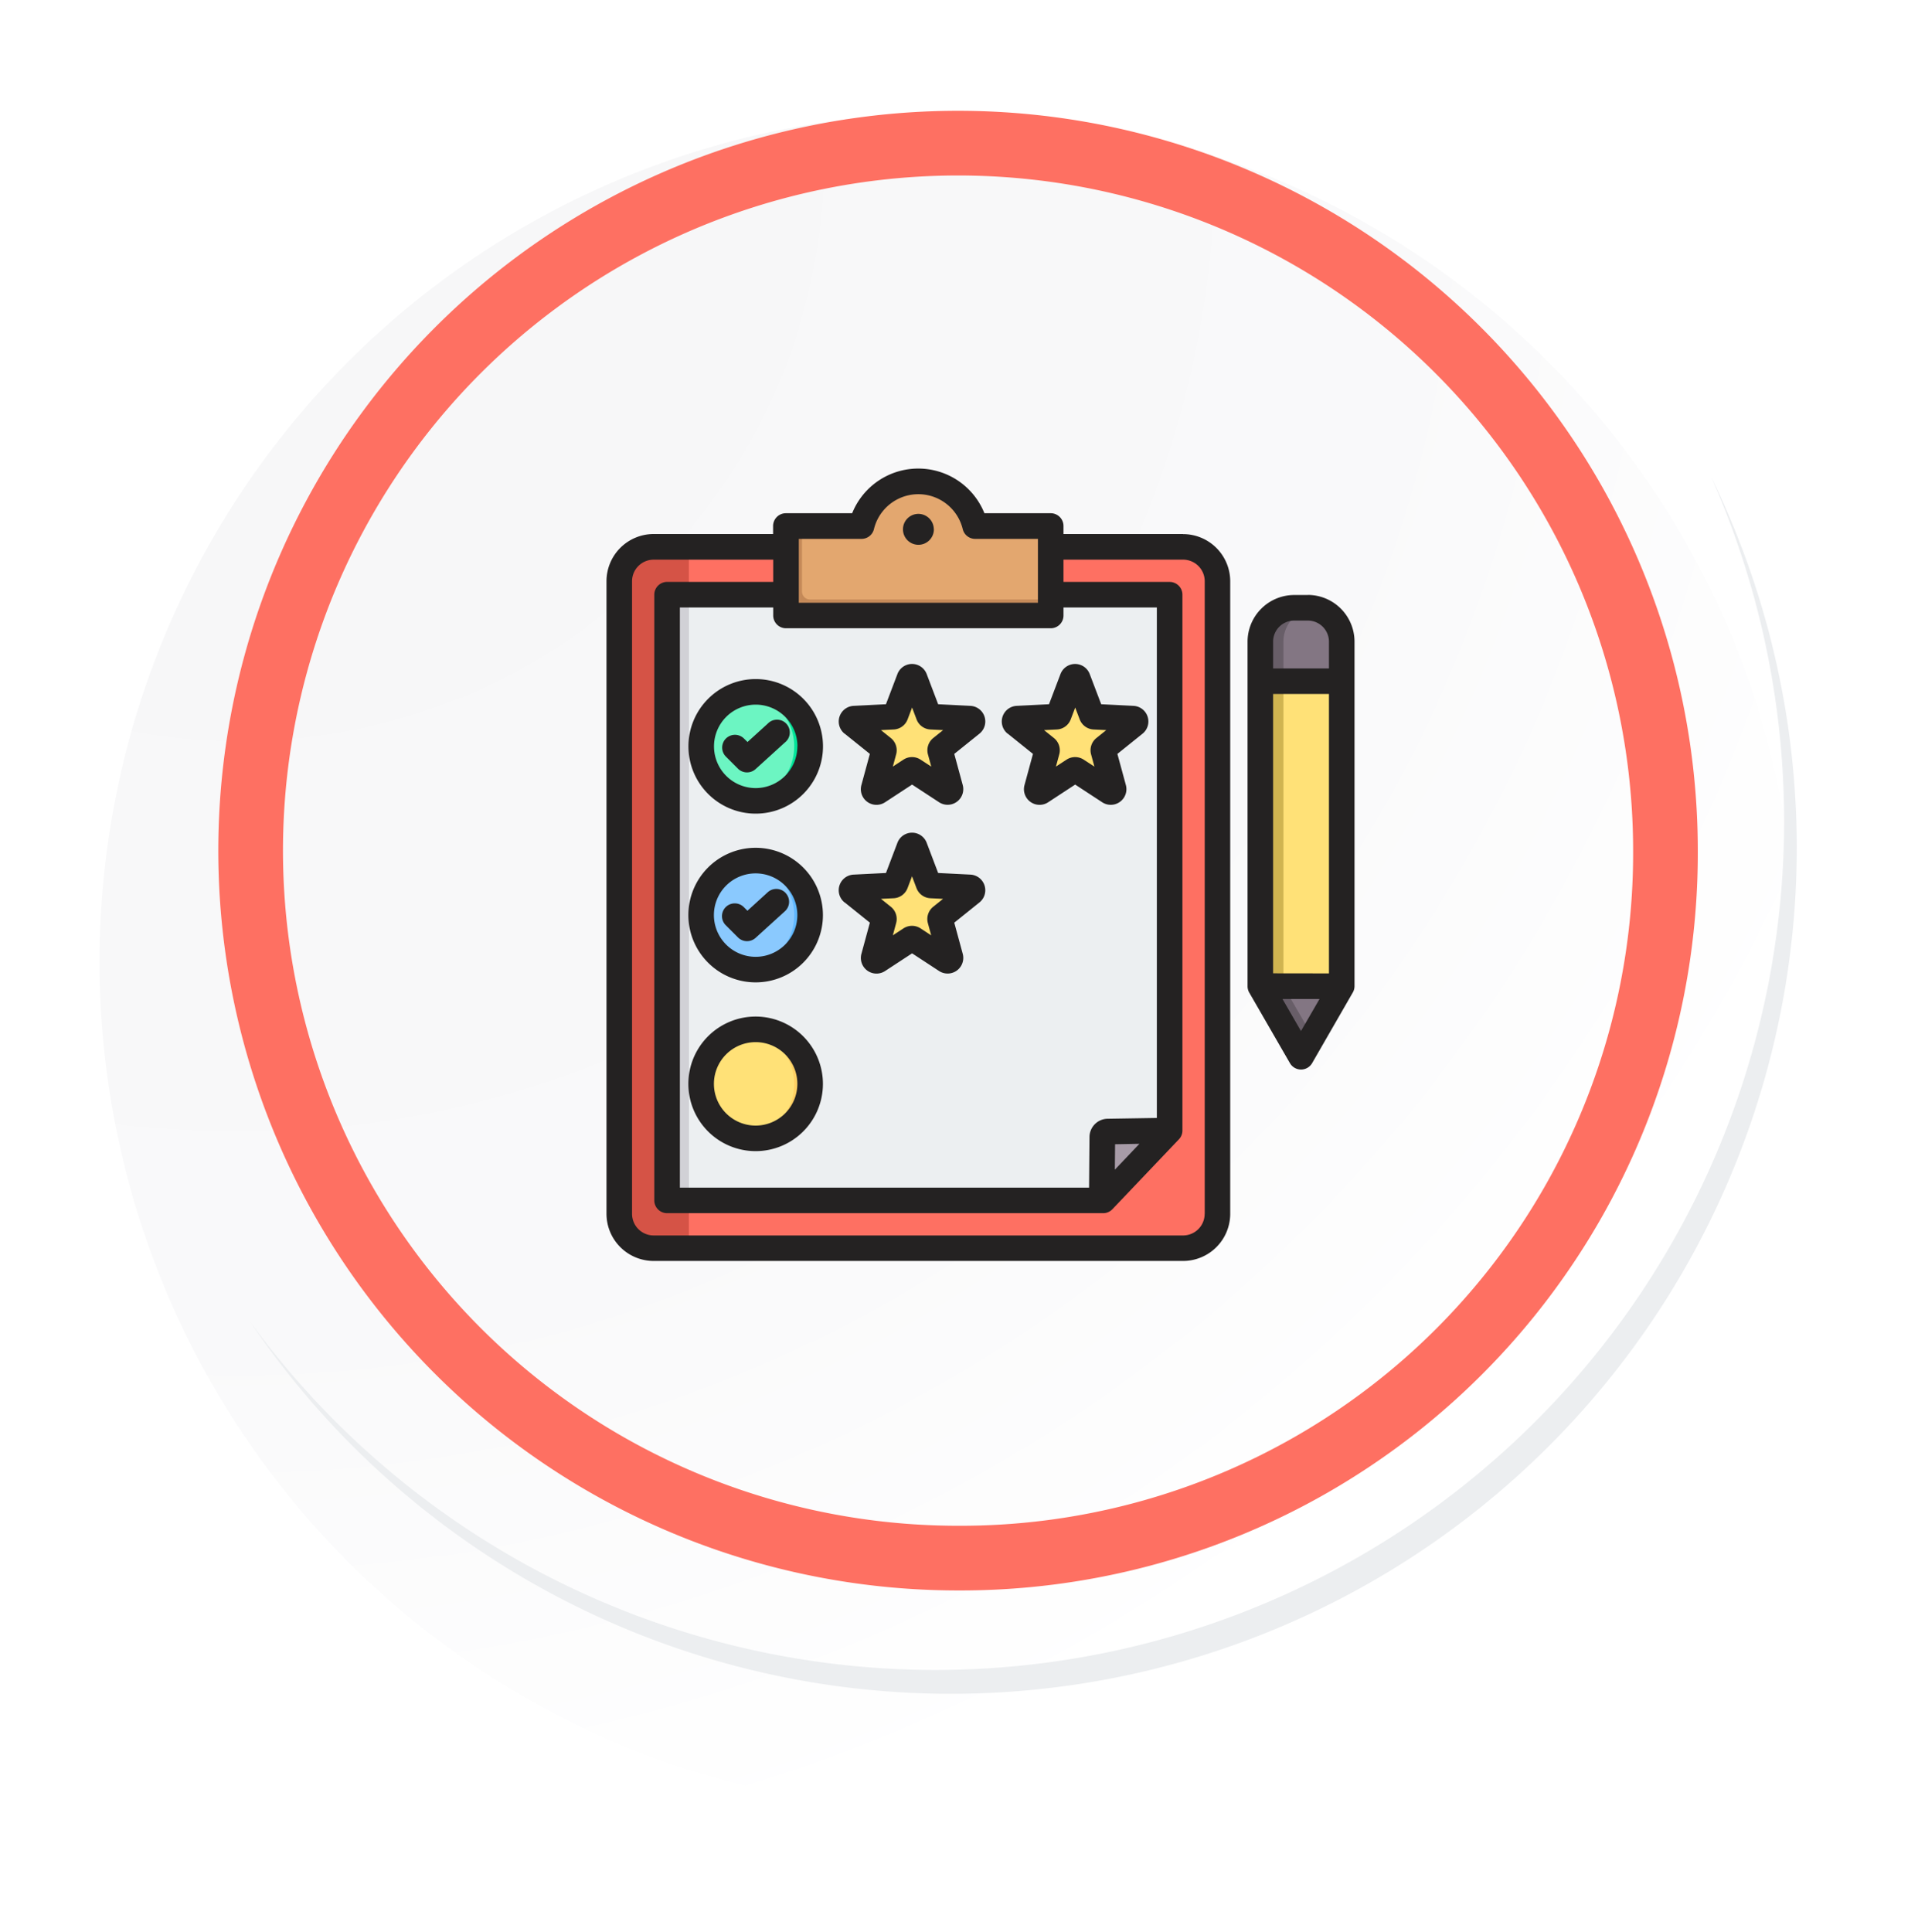 <svg xmlns="http://www.w3.org/2000/svg" xmlns:xlink="http://www.w3.org/1999/xlink" width="118.617" height="119.456" viewBox="0 0 118.617 119.456">
  <defs>
    <radialGradient id="radial-gradient" cx="0.076" cy="0.019" r="1.465" gradientTransform="translate(0.001)" gradientUnits="objectBoundingBox">
      <stop offset="0" stop-color="#f6f6f7"/>
      <stop offset="0.477" stop-color="#f9f9fa"/>
      <stop offset="0.715" stop-color="#fff"/>
    </radialGradient>
    <filter id="Trazado_765630" x="0" y="0.961" width="118.617" height="118.495" filterUnits="userSpaceOnUse">
      <feOffset dy="7" input="SourceAlpha"/>
      <feGaussianBlur stdDeviation="2.5" result="blur"/>
      <feFlood flood-opacity="0.102"/>
      <feComposite operator="in" in2="blur"/>
      <feComposite in="SourceGraphic"/>
    </filter>
  </defs>
  <g id="Grupo_1026422" data-name="Grupo 1026422" transform="translate(-278.841 -1768.5)">
    <g id="Grupo_1025959" data-name="Grupo 1025959" transform="translate(0 -331.331)">
      <g id="Grupo_1024863" data-name="Grupo 1024863" transform="translate(285 2099.831)">
        <g id="Grupo_18420" data-name="Grupo 18420">
          <g id="Grupo_18419" data-name="Grupo 18419">
            <path id="Trazado_40936" data-name="Trazado 40936" d="M299.581,2198.2a52.479,52.479,0,1,1-52.478-52.477A52.478,52.478,0,0,1,299.581,2198.2Z" transform="translate(-194.623 -2145.721)" fill="#fff"/>
          </g>
        </g>
      </g>
      <g transform="matrix(1, 0, 0, 1, 278.84, 2099.83)" filter="url(#Trazado_765630)">
        <path id="Trazado_765630-2" data-name="Trazado 765630" d="M299.094,2197.667a52.478,52.478,0,1,0-52.478,52.479A52.271,52.271,0,0,0,299.094,2197.667Z" transform="translate(-187.98 -2145.19)" fill="url(#radial-gradient)"/>
      </g>
      <path id="Trazado_765631" data-name="Trazado 765631" d="M289.67,2196.985a43.749,43.749,0,1,0-43.749,43.75A43.588,43.588,0,0,0,289.67,2196.985Z" transform="translate(92.17 -44.554)" fill="none" stroke="#fe7062" stroke-miterlimit="10" stroke-width="4"/>
      <g id="Grupo_1024864" data-name="Grupo 1024864" transform="translate(294.298 2129.294)">
        <path id="Trazado_40939" data-name="Trazado 40939" d="M290.9,2164.488a52.485,52.485,0,0,1-90.354,52.261,52.318,52.318,0,0,0,90.354-52.261Z" transform="translate(-200.545 -2164.488)" fill="#eceef0"/>
      </g>
    </g>
    <g id="_017-performance" data-name="017-performance" transform="translate(294.481 1789.475)">
      <g id="Grupo_1026420" data-name="Grupo 1026420" transform="translate(22.659 8.794)">
        <g id="Grupo_1026387" data-name="Grupo 1026387" transform="translate(39.645 7.811)">
          <g id="Grupo_1026381" data-name="Grupo 1026381" transform="translate(0)">
            <path id="Trazado_766704" data-name="Trazado 766704" d="M436.208,118.466V97.159a2.1,2.1,0,0,0-2.1-2.1h-.839a2.1,2.1,0,0,0-2.1,2.1v21.307l2.517,4.359Z" transform="translate(-431.175 -95.062)" fill="#ffe177" fill-rule="evenodd"/>
          </g>
          <g id="Grupo_1026382" data-name="Grupo 1026382" transform="translate(0 0)">
            <path id="Trazado_766705" data-name="Trazado 766705" d="M434.409,95.084a2.1,2.1,0,0,0-.3-.021h-.839a2.1,2.1,0,0,0-2.1,2.1v21.307l2.517,4.359.717-1.242-1.8-3.117V97.16A2.1,2.1,0,0,1,434.409,95.084Z" transform="translate(-431.176 -95.063)" fill="#d0b450" fill-rule="evenodd"/>
          </g>
          <g id="Grupo_1026383" data-name="Grupo 1026383" transform="translate(0 23.404)">
            <path id="Trazado_766706" data-name="Trazado 766706" d="M433.691,336.321l2.517-4.359h-5.033Z" transform="translate(-431.175 -331.962)" fill="#837683" fill-rule="evenodd"/>
          </g>
          <g id="Grupo_1026384" data-name="Grupo 1026384" transform="translate(0 23.404)">
            <path id="Trazado_766707" data-name="Trazado 766707" d="M433.691,336.321l.717-1.242-1.8-3.117h-1.434Z" transform="translate(-431.175 -331.962)" fill="#685e68" fill-rule="evenodd"/>
          </g>
          <g id="Grupo_1026385" data-name="Grupo 1026385" transform="translate(0 0)">
            <path id="Trazado_766708" data-name="Trazado 766708" d="M436.209,98.921V97.16a2.1,2.1,0,0,0-2.1-2.1h-.839a2.1,2.1,0,0,0-2.1,2.1v1.761h5.033Z" transform="translate(-431.176 -95.063)" fill="#837683" fill-rule="evenodd"/>
          </g>
          <g id="Grupo_1026386" data-name="Grupo 1026386" transform="translate(0 0)">
            <path id="Trazado_766709" data-name="Trazado 766709" d="M434.409,95.084a2.1,2.1,0,0,0-.3-.021h-.839a2.1,2.1,0,0,0-2.1,2.1v1.761h1.434V97.16A2.1,2.1,0,0,1,434.409,95.084Z" transform="translate(-431.175 -95.063)" fill="#685e68" fill-rule="evenodd"/>
          </g>
        </g>
        <g id="Grupo_1026419" data-name="Grupo 1026419" transform="translate(0 0)">
          <g id="Grupo_1026399" data-name="Grupo 1026399">
            <g id="Grupo_1026390" data-name="Grupo 1026390" transform="translate(0 4.049)">
              <g id="Grupo_1026388" data-name="Grupo 1026388" transform="translate(0)">
                <path id="Trazado_766710" data-name="Trazado 766710" d="M64.745,56.984a2.13,2.13,0,0,1,2.126,2.126V98.229a2.13,2.13,0,0,1-2.126,2.126H32a2.13,2.13,0,0,1-2.126-2.126V59.11A2.13,2.13,0,0,1,32,56.984H64.745Z" transform="translate(-29.878 -56.984)" fill="#fe7062" fill-rule="evenodd"/>
              </g>
              <g id="Grupo_1026389" data-name="Grupo 1026389" transform="translate(0 0)">
                <path id="Trazado_766711" data-name="Trazado 766711" d="M34.186,100.356H32a2.13,2.13,0,0,1-2.126-2.126V59.111A2.13,2.13,0,0,1,32,56.985h2.182v43.371Z" transform="translate(-29.878 -56.985)" fill="#d55346" fill-rule="evenodd"/>
              </g>
            </g>
            <g id="Grupo_1026395" data-name="Grupo 1026395" transform="translate(2.958 7.007)">
              <g id="Grupo_1026393" data-name="Grupo 1026393">
                <g id="Grupo_1026391" data-name="Grupo 1026391">
                  <path id="Trazado_766712" data-name="Trazado 766712" d="M60.309,86.922H90.4a.5.5,0,0,1,.494.494v32.443a.477.477,0,0,1-.136.34l-3.829,4.025a.478.478,0,0,1-.358.154H60.309a.5.5,0,0,1-.494-.494V87.416a.5.5,0,0,1,.494-.494Z" transform="translate(-59.815 -86.922)" fill="#eceff1" fill-rule="evenodd"/>
                </g>
                <g id="Grupo_1026392" data-name="Grupo 1026392" transform="translate(0)">
                  <path id="Trazado_766713" data-name="Trazado 766713" d="M60.309,86.922h.856v37.456h-.856a.5.5,0,0,1-.494-.494V87.416A.5.5,0,0,1,60.309,86.922Zm15.237,0H90.4a.491.491,0,0,1,.2.042H75.546Z" transform="translate(-59.815 -86.922)" fill="#d1d1d6" fill-rule="evenodd"/>
                </g>
              </g>
              <g id="Grupo_1026394" data-name="Grupo 1026394" transform="translate(26.881 33.135)">
                <path id="Trazado_766714" data-name="Trazado 766714" d="M331.914,426.642a.651.651,0,0,0,.2-.143l3.786-3.975a.748.748,0,0,0,.143-.2l-3.753.061a.351.351,0,0,0-.347.347Z" transform="translate(-331.914 -422.321)" fill="#a79ba7" fill-rule="evenodd"/>
              </g>
            </g>
            <g id="Grupo_1026398" data-name="Grupo 1026398" transform="translate(10.311)">
              <g id="Grupo_1026396" data-name="Grupo 1026396" transform="translate(0)">
                <path id="Trazado_766715" data-name="Trazado 766715" d="M134.745,18.764h3.809a.487.487,0,0,0,.467-.332,3.615,3.615,0,0,1,6.832,0,.487.487,0,0,0,.467.332h3.809a.5.5,0,0,1,.494.494V23.8a.5.5,0,0,1-.494.494H134.745a.5.5,0,0,1-.494-.494v-4.54a.5.5,0,0,1,.494-.494Z" transform="translate(-134.251 -16)" fill="#e3a76f" fill-rule="evenodd"/>
              </g>
              <g id="Grupo_1026397" data-name="Grupo 1026397" transform="translate(0 2.764)">
                <path id="Trazado_766716" data-name="Trazado 766716" d="M134.745,43.977h.494v4.046a.5.5,0,0,0,.494.494h14.889v.494a.5.5,0,0,1-.494.494H134.745a.5.5,0,0,1-.494-.494v-4.54A.5.5,0,0,1,134.745,43.977Z" transform="translate(-134.251 -43.977)" fill="#c48958" fill-rule="evenodd"/>
              </g>
            </g>
          </g>
          <g id="Grupo_1026418" data-name="Grupo 1026418" transform="translate(5.032 12.081)">
            <g id="Grupo_1026402" data-name="Grupo 1026402" transform="translate(9.333)">
              <g id="Grupo_1026400" data-name="Grupo 1026400" transform="translate(0 0)">
                <path id="Trazado_766717" data-name="Trazado 766717" d="M179.192,138.4l.851,2.243a.174.174,0,0,0,.157.114l2.4.117a.177.177,0,0,1,.1.315l-1.87,1.5a.174.174,0,0,0-.06.185l.629,2.315a.177.177,0,0,1-.268.195l-2.007-1.314a.174.174,0,0,0-.194,0l-2.007,1.314a.177.177,0,0,1-.268-.195l.629-2.315a.174.174,0,0,0-.06-.185l-1.87-1.5a.177.177,0,0,1,.1-.315l2.4-.117a.174.174,0,0,0,.157-.114l.851-2.243A.178.178,0,0,1,179.192,138.4Z" transform="translate(-175.287 -138.283)" fill="#ffe177" fill-rule="evenodd"/>
              </g>
              <g id="Grupo_1026401" data-name="Grupo 1026401" transform="translate(1.361)">
                <path id="Trazado_766718" data-name="Trazado 766718" d="M194.251,140.833l.757.037a.177.177,0,0,1,.1.315l-1.87,1.5a.174.174,0,0,0-.06.185l.629,2.315a.177.177,0,0,1-.268.195l-.519-.34-.6-2.207a.174.174,0,0,1,.06-.185l1.87-1.5A.177.177,0,0,0,194.251,140.833ZM191.6,138.4l.851,2.243a.174.174,0,0,0,.156.114l-.757-.037a.174.174,0,0,1-.157-.114l-.631-1.662.206-.543A.178.178,0,0,1,191.6,138.4Zm-.069,5.673a.174.174,0,0,0-.194,0l-2.007,1.314a.177.177,0,0,1-.268-.195l.054-.2,1.814-1.188a.174.174,0,0,1,.194,0Z" transform="translate(-189.058 -138.282)" fill="#ffd064" fill-rule="evenodd"/>
              </g>
            </g>
            <g id="Grupo_1026405" data-name="Grupo 1026405" transform="translate(19.42)">
              <g id="Grupo_1026403" data-name="Grupo 1026403" transform="translate(0 0)">
                <path id="Trazado_766719" data-name="Trazado 766719" d="M281.3,138.4l.851,2.243a.174.174,0,0,0,.157.114l2.4.117a.177.177,0,0,1,.1.315l-1.87,1.5a.174.174,0,0,0-.06.185l.629,2.315a.177.177,0,0,1-.268.195l-2.007-1.314a.174.174,0,0,0-.194,0l-2.007,1.314a.177.177,0,0,1-.268-.195l.629-2.315a.174.174,0,0,0-.06-.185l-1.87-1.5a.177.177,0,0,1,.1-.315l2.4-.117a.174.174,0,0,0,.157-.114l.852-2.243A.178.178,0,0,1,281.3,138.4Z" transform="translate(-277.391 -138.283)" fill="#ffe177" fill-rule="evenodd"/>
              </g>
              <g id="Grupo_1026404" data-name="Grupo 1026404" transform="translate(1.36)">
                <path id="Trazado_766720" data-name="Trazado 766720" d="M296.354,140.833l.757.037a.177.177,0,0,1,.1.315l-1.87,1.5a.174.174,0,0,0-.06.185l.629,2.315a.177.177,0,0,1-.268.195l-.519-.34-.6-2.207a.174.174,0,0,1,.06-.185l1.87-1.5A.177.177,0,0,0,296.354,140.833Zm-2.647-2.437.851,2.243a.174.174,0,0,0,.156.114l-.757-.037a.174.174,0,0,1-.157-.114l-.631-1.662.206-.543A.178.178,0,0,1,293.706,138.4Zm-.069,5.673a.174.174,0,0,0-.194,0l-2.007,1.314a.177.177,0,0,1-.268-.195l.054-.2,1.814-1.188a.174.174,0,0,1,.194,0Z" transform="translate(-291.161 -138.282)" fill="#ffd064" fill-rule="evenodd"/>
              </g>
            </g>
            <g id="Grupo_1026408" data-name="Grupo 1026408" transform="translate(9.333 10.436)">
              <g id="Grupo_1026406" data-name="Grupo 1026406">
                <path id="Trazado_766721" data-name="Trazado 766721" d="M179.193,244.03l.851,2.243a.174.174,0,0,0,.157.114l2.4.117a.177.177,0,0,1,.1.315l-1.87,1.5a.174.174,0,0,0-.06.185l.629,2.315a.177.177,0,0,1-.268.195l-2.007-1.314a.174.174,0,0,0-.194,0l-2.007,1.314a.177.177,0,0,1-.268-.195l.629-2.315a.174.174,0,0,0-.06-.185l-1.87-1.5a.177.177,0,0,1,.1-.315l2.4-.117a.174.174,0,0,0,.157-.114l.851-2.243A.178.178,0,0,1,179.193,244.03Z" transform="translate(-175.288 -243.917)" fill="#ffe177" fill-rule="evenodd"/>
              </g>
              <g id="Grupo_1026407" data-name="Grupo 1026407" transform="translate(1.36)">
                <path id="Trazado_766722" data-name="Trazado 766722" d="M194.251,246.467l.757.037a.177.177,0,0,1,.1.315l-1.87,1.5a.174.174,0,0,0-.06.185l.629,2.315a.177.177,0,0,1-.268.195l-.519-.34-.6-2.207a.174.174,0,0,1,.06-.185l1.87-1.5A.177.177,0,0,0,194.251,246.467ZM191.6,244.03l.851,2.243a.174.174,0,0,0,.156.114l-.757-.037a.174.174,0,0,1-.157-.114l-.631-1.662.206-.543A.178.178,0,0,1,191.6,244.03Zm-.069,5.673a.174.174,0,0,0-.194,0l-2.007,1.314a.177.177,0,0,1-.268-.195l.054-.2,1.814-1.188a.174.174,0,0,1,.194,0Z" transform="translate(-189.058 -243.917)" fill="#ffd064" fill-rule="evenodd"/>
              </g>
            </g>
            <g id="Grupo_1026411" data-name="Grupo 1026411" transform="translate(0 0.891)">
              <g id="Grupo_1026409" data-name="Grupo 1026409" transform="translate(0 0)">
                <ellipse id="Elipse_8614" data-name="Elipse 8614" cx="3.371" cy="3.371" rx="3.371" ry="3.371" transform="translate(0 0.074) rotate(-0.63)" fill="#6cf5c2"/>
              </g>
              <g id="Grupo_1026410" data-name="Grupo 1026410" transform="translate(2.907 0.04)">
                <path id="Trazado_766723" data-name="Trazado 766723" d="M110.729,147.711a3.371,3.371,0,1,1-.494,6.706,3.371,3.371,0,0,0,0-6.67A3.421,3.421,0,0,1,110.729,147.711Z" transform="translate(-110.235 -147.711)" fill="#00e499" fill-rule="evenodd"/>
              </g>
            </g>
            <g id="Grupo_1026414" data-name="Grupo 1026414" transform="translate(0.004 11.328)">
              <g id="Grupo_1026412" data-name="Grupo 1026412" transform="translate(0 0)">
                <ellipse id="Elipse_8615" data-name="Elipse 8615" cx="3.371" cy="3.371" rx="3.371" ry="3.371" transform="translate(0 0.074) rotate(-0.63)" fill="#8ac9fe"/>
              </g>
              <g id="Grupo_1026413" data-name="Grupo 1026413" transform="translate(2.903 0.04)">
                <path id="Trazado_766724" data-name="Trazado 766724" d="M110.729,253.346a3.371,3.371,0,1,1-.494,6.706,3.371,3.371,0,0,0,0-6.67A3.41,3.41,0,0,1,110.729,253.346Z" transform="translate(-110.235 -253.346)" fill="#60b7ff" fill-rule="evenodd"/>
              </g>
            </g>
            <g id="Grupo_1026417" data-name="Grupo 1026417" transform="translate(0.008 21.764)">
              <g id="Grupo_1026415" data-name="Grupo 1026415" transform="translate(0 0)">
                <ellipse id="Elipse_8616" data-name="Elipse 8616" cx="3.371" cy="3.371" rx="3.371" ry="3.371" transform="translate(0 0.074) rotate(-0.63)" fill="#ffe177"/>
              </g>
              <g id="Grupo_1026416" data-name="Grupo 1026416" transform="translate(2.899 0.039)">
                <path id="Trazado_766725" data-name="Trazado 766725" d="M110.729,358.98a3.371,3.371,0,1,1-.494,6.706,3.371,3.371,0,0,0,0-6.669A3.4,3.4,0,0,1,110.729,358.98Z" transform="translate(-110.235 -358.98)" fill="#ffd064" fill-rule="evenodd"/>
              </g>
            </g>
          </g>
        </g>
      </g>
      <g id="Grupo_1026421" data-name="Grupo 1026421" transform="translate(21.868 8.004)">
        <path id="Trazado_766726" data-name="Trazado 766726" d="M31.092,48.629a2.58,2.58,0,1,1,2.58-2.58A2.583,2.583,0,0,1,31.092,48.629Zm0-6.742a4.161,4.161,0,1,0,4.161,4.161,4.166,4.166,0,0,0-4.161-4.161Zm1.864-7.628a.79.79,0,0,1-.054,1.116l-1.812,1.645A.79.79,0,0,1,30,36.994l-.746-.746A.79.79,0,1,1,30.37,35.13l.214.214L31.839,34.2a.79.79,0,0,1,1.116.054Zm-1.864,3.934a2.58,2.58,0,1,0-2.581-2.58A2.584,2.584,0,0,0,31.092,38.193Zm0-6.742a4.161,4.161,0,1,0,4.161,4.161,4.165,4.165,0,0,0-4.161-4.161Zm8.535,3.119a.968.968,0,0,0,.858-.623l.278-.733.278.733a.967.967,0,0,0,.858.623l.784.038-.611.491a.97.97,0,0,0-.329,1.009l.206.757-.656-.43a.966.966,0,0,0-1.06,0l-.657.43.205-.757a.966.966,0,0,0-.327-1.009l-.612-.491ZM36.6,34.83l1.557,1.251-.524,1.928a.967.967,0,0,0,1.463,1.063l1.672-1.094,1.671,1.094A.968.968,0,0,0,43.9,38.009l-.524-1.928,1.557-1.251a.968.968,0,0,0-.559-1.721l-1.995-.1-.709-1.868a.968.968,0,0,0-1.81,0l-.709,1.868-2,.1a.968.968,0,0,0-.56,1.721Zm-6.011-9.921,1.255-1.139A.79.79,0,1,1,32.9,24.94l-1.812,1.645A.791.791,0,0,1,30,26.559l-.746-.746a.79.79,0,0,1,1.117-1.118Zm3.088.269a2.58,2.58,0,1,0-2.58,2.581A2.583,2.583,0,0,0,33.672,25.177Zm-6.742,0a4.161,4.161,0,1,0,4.161-4.161,4.165,4.165,0,0,0-4.161,4.161Zm22.784-1.043a.968.968,0,0,0,.858-.623l.278-.734.279.734a.967.967,0,0,0,.858.623l.783.038-.611.492a.968.968,0,0,0-.327,1.008l.205.757L51.38,26a.968.968,0,0,0-1.06,0l-.657.43.206-.757a.968.968,0,0,0-.328-1.008l-.611-.491Zm-3.033.259,1.557,1.251-.524,1.928a.967.967,0,0,0,1.464,1.063l1.67-1.094,1.672,1.094a.968.968,0,0,0,1.464-1.063l-.525-1.928,1.557-1.251a.968.968,0,0,0-.558-1.72l-2-.1-.71-1.867a.967.967,0,0,0-1.808,0l-.71,1.867-2,.1a.967.967,0,0,0-.559,1.72Zm-7.055-.259a.968.968,0,0,0,.858-.623l.278-.734.278.734a.967.967,0,0,0,.858.623l.784.038-.612.491a.971.971,0,0,0-.328,1.008l.206.757L41.293,26a.967.967,0,0,0-1.06,0l-.657.43.205-.756a.967.967,0,0,0-.327-1.009l-.612-.491Zm-3.032.259,1.557,1.251-.524,1.927a.967.967,0,0,0,1.464,1.064l1.672-1.094,1.671,1.094A.968.968,0,0,0,43.9,27.573l-.524-1.928,1.557-1.251a.967.967,0,0,0-.559-1.72l-1.995-.1-.709-1.867a.968.968,0,0,0-1.81,0l-.709,1.867-2,.1a.968.968,0,0,0-.56,1.72Zm5.516-12.636a.956.956,0,1,1-.957-.956A.959.959,0,0,1,42.111,11.757Zm16.75,42.331V14.969a1.337,1.337,0,0,0-1.335-1.336H50.131V15.01h6.564a.791.791,0,0,1,.791.791V48.935a.786.786,0,0,1-.219.545L53.156,53.8a.792.792,0,0,1-.573.246H25.615a.792.792,0,0,1-.791-.791V15.8a.791.791,0,0,1,.791-.791h6.564V13.633H24.784a1.337,1.337,0,0,0-1.335,1.336V54.088a1.336,1.336,0,0,0,1.335,1.335H57.525a1.336,1.336,0,0,0,1.336-1.335Zm-4.038-4.333-1.52,1.6.014-1.573ZM49.34,17.876H32.969a.79.79,0,0,1-.79-.791v-.495H26.406V52.467H51.713l.026-3.13a1.136,1.136,0,0,1,1.125-1.131l3.04-.049V16.591H50.131v.495A.79.79,0,0,1,49.34,17.876ZM33.76,12.348V16.3H48.55V12.348H44.668a.79.79,0,0,1-.769-.605,2.825,2.825,0,0,0-5.49,0,.79.79,0,0,1-.769.605Zm23.765-.3H50.131v-.495a.79.79,0,0,0-.791-.791h-4.1a4.408,4.408,0,0,0-8.179,0h-4.1a.79.79,0,0,0-.79.791v.495H24.784a2.919,2.919,0,0,0-2.916,2.916V54.088A2.919,2.919,0,0,0,24.784,57H57.525a2.919,2.919,0,0,0,2.917-2.916V14.969a2.919,2.919,0,0,0-2.916-2.916Zm7.293,30.734L63.674,40.8h2.292Zm-1.724-3.568V21.94h3.454V39.219ZM64.4,17.4h.842A1.308,1.308,0,0,1,66.548,18.7V20.36H63.094V18.7A1.306,1.306,0,0,1,64.4,17.4Zm.842-1.581H64.4A2.89,2.89,0,0,0,61.514,18.7V40.009a.794.794,0,0,0,.106.4l2.515,4.359a.793.793,0,0,0,1.372,0L68.022,40.4a.79.79,0,0,0,.107-.4V18.7A2.892,2.892,0,0,0,65.241,15.814Z" transform="translate(-21.868 -8.004)" fill="#242222" fill-rule="evenodd"/>
      </g>
    </g>
  </g>
</svg>

